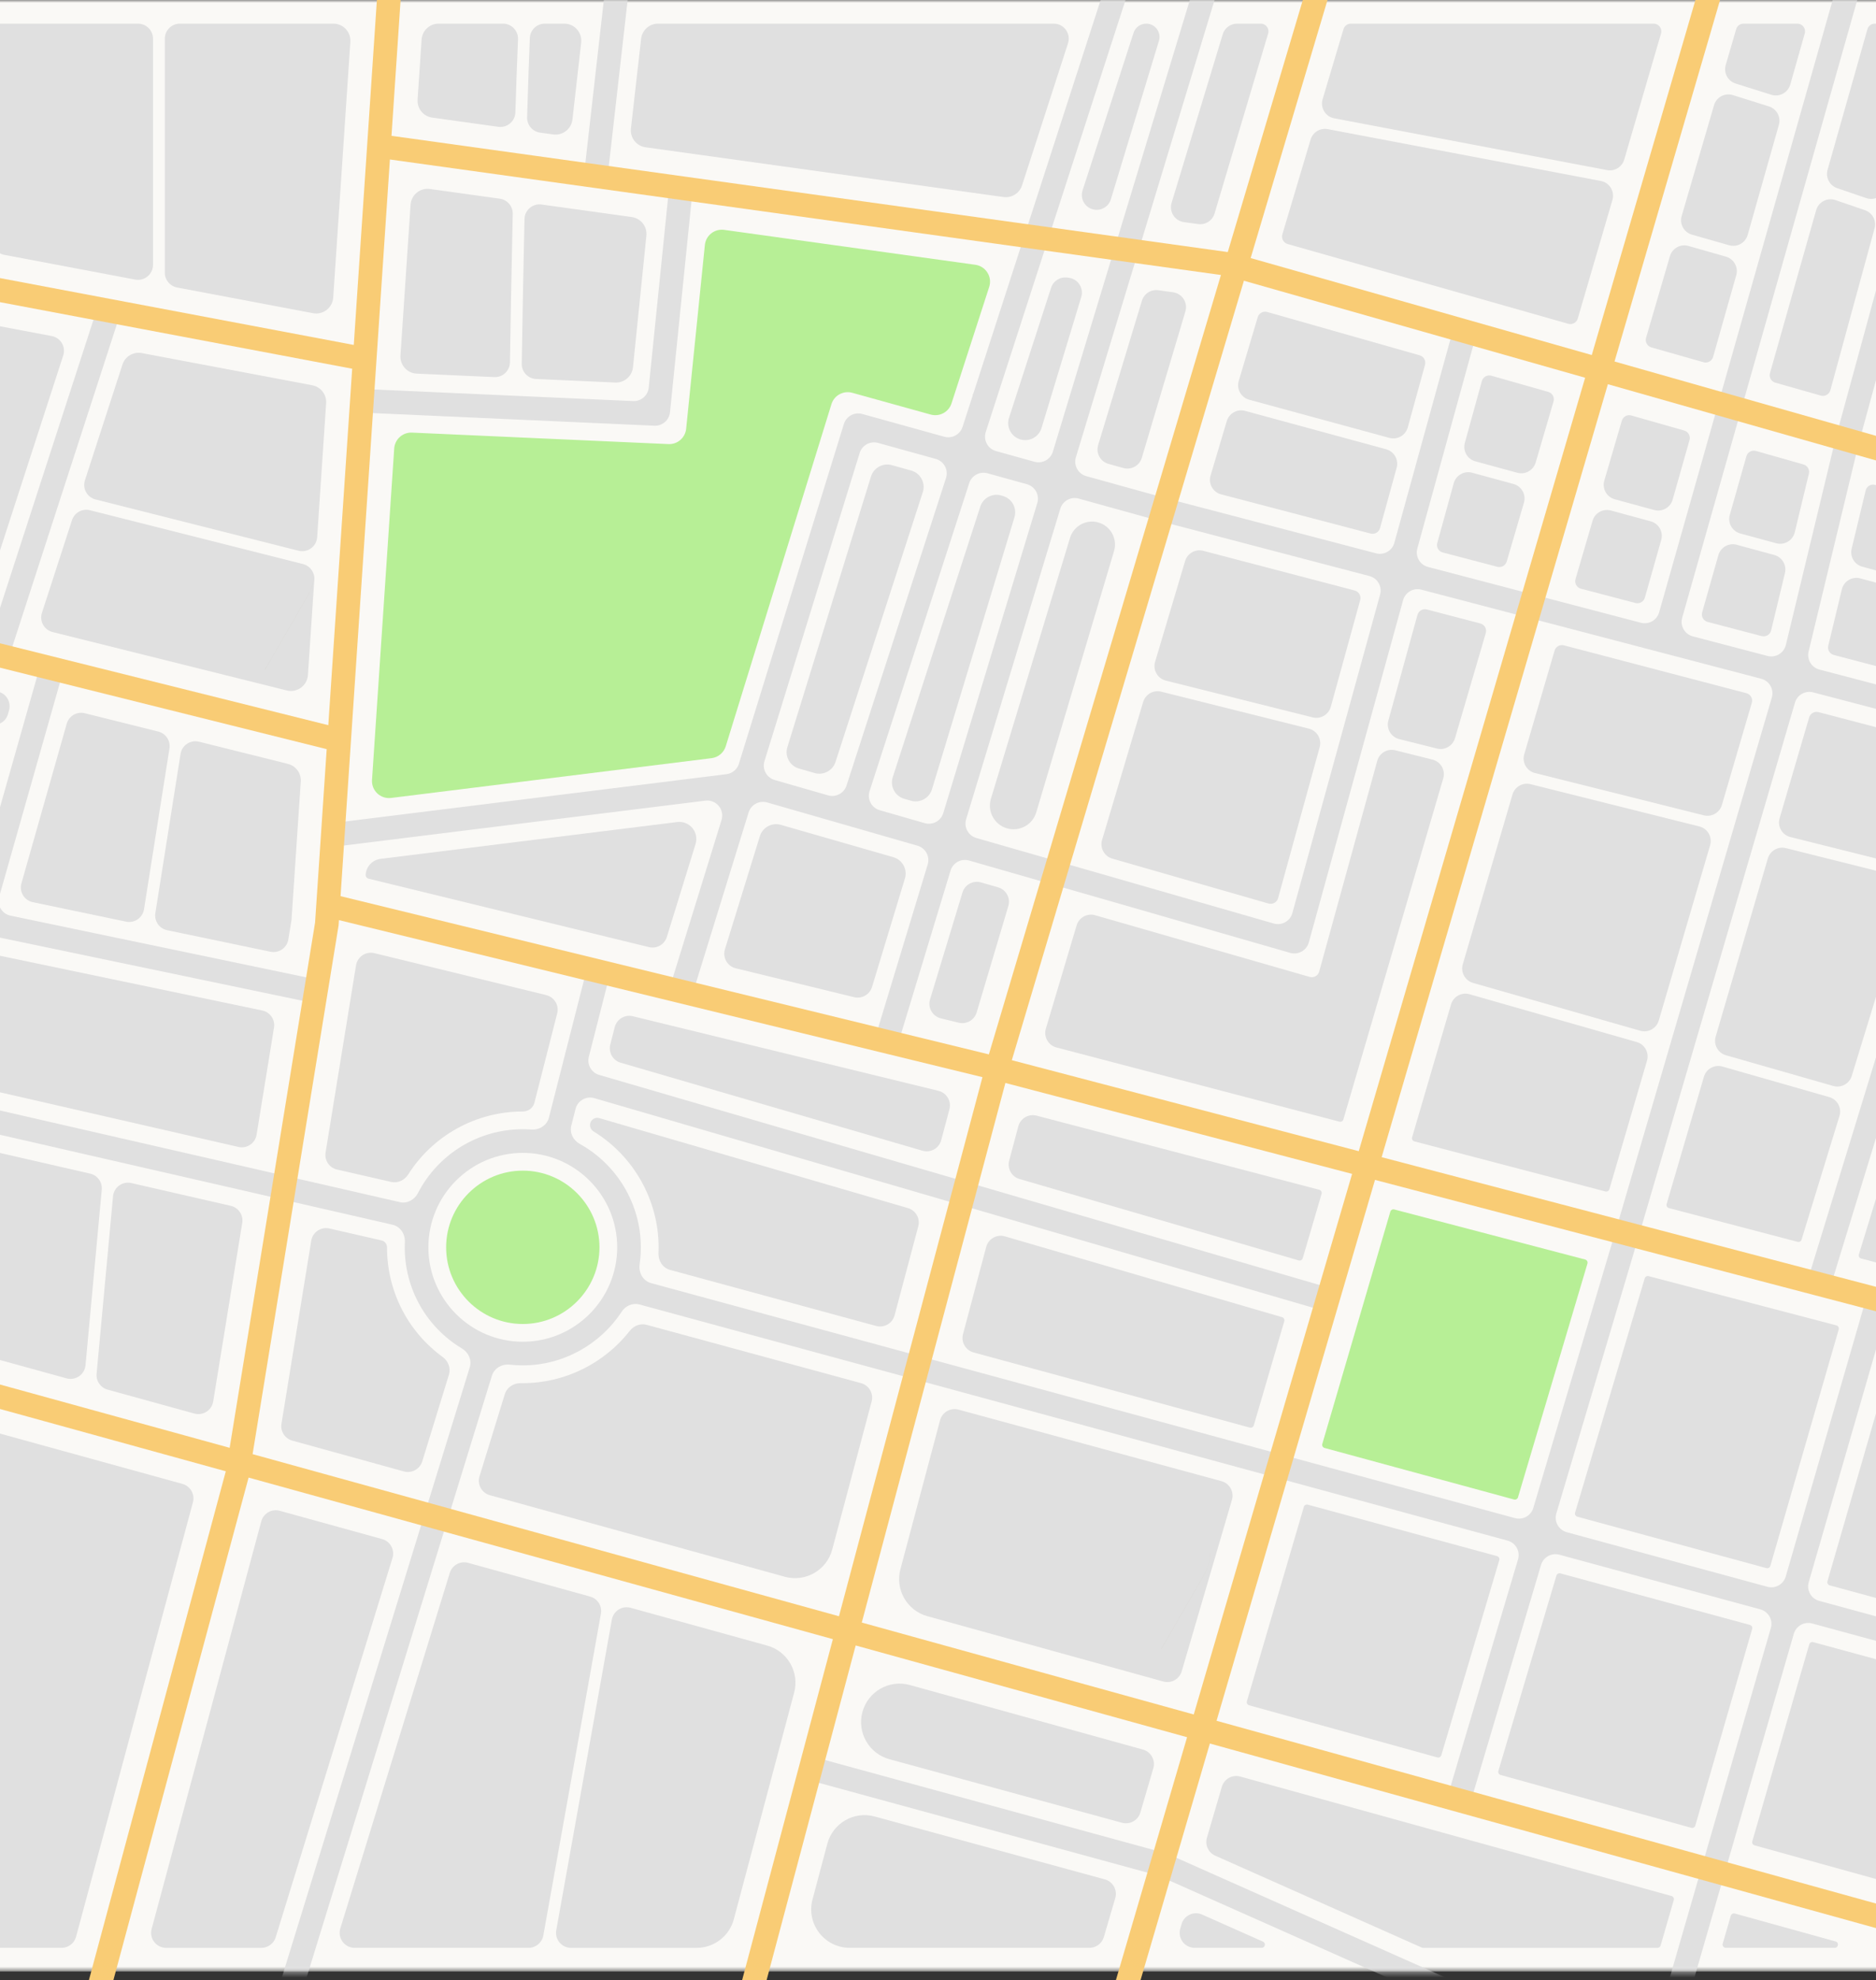 <svg width="343" height="362" viewBox="0 0 343 362" fill="none" xmlns="http://www.w3.org/2000/svg">
  <rect x="0" y="0" width="343" height="362" fill="#333333" stroke="none"/>
  <g clip-path="url(#clip0_1366_33315)">
    <g clip-path="url(#clip1_1366_33315)">
      <mask id="mask0_1366_33315" style="mask-type:luminance" maskUnits="userSpaceOnUse" x="-9" y="0" width="362" height="361">
        <path d="M-8.197 0H352.138V360.379H-8.197V0Z" fill="#FAF9F6"/>
      </mask>
      <g mask="url(#mask0_1366_33315)">
        <path fill-rule="evenodd" clip-rule="evenodd" d="M-8.196 360.379H352.14V0H-8.196V360.379Z" fill="#FAF9F6"/>
      </g>
      <mask id="mask1_1366_33315" style="mask-type:luminance" maskUnits="userSpaceOnUse" x="-9" y="0" width="362" height="361">
        <path d="M-8.197 0H352.138V360.379H-8.197V0Z" fill="#E2D7C1"/>
      </mask>
      <g mask="url(#mask1_1366_33315)">
        <path fill-rule="evenodd" clip-rule="evenodd" d="M117.034 -20.06C117.168 -21.246 116.316 -22.317 115.129 -22.452C113.943 -22.586 112.872 -21.734 112.737 -20.547L106.9 30.892C106.765 32.078 107.618 33.149 108.804 33.284C109.991 33.418 111.061 32.566 111.196 31.379L117.034 -20.06Z" fill="#E0E0E0"/>
      </g>
      <mask id="mask2_1366_33315" style="mask-type:luminance" maskUnits="userSpaceOnUse" x="-9" y="0" width="362" height="361">
        <path d="M-8.197 0H352.138V360.379H-8.197V0Z" fill="#E2D7C1"/>
      </mask>
      <g mask="url(#mask2_1366_33315)">
        <path fill-rule="evenodd" clip-rule="evenodd" d="M126.542 35.667C126.663 34.479 125.798 33.418 124.609 33.297C123.422 33.176 122.361 34.041 122.24 35.229L118.611 70.852C118.463 72.299 117.212 73.38 115.758 73.315L67.845 71.169C66.652 71.115 65.641 72.039 65.588 73.232C65.535 74.425 66.459 75.435 67.651 75.488L119.647 77.818C121.1 77.883 122.352 76.803 122.499 75.355L126.542 35.667Z" fill="#E0E0E0"/>
      </g>
      <mask id="mask3_1366_33315" style="mask-type:luminance" maskUnits="userSpaceOnUse" x="-9" y="0" width="362" height="361">
        <path d="M-8.197 0H352.138V360.379H-8.197V0Z" fill="#E2D7C1"/>
      </mask>
      <g mask="url(#mask3_1366_33315)">
        <path fill-rule="evenodd" clip-rule="evenodd" d="M95.585 245.262C86.067 245.262 78.324 237.519 78.324 228.002C78.324 218.485 86.067 210.742 95.585 210.742C105.102 210.742 112.845 218.485 112.845 228.002C112.845 237.519 105.102 245.262 95.585 245.262ZM171.088 83.888C172.593 84.305 173.446 85.892 172.966 87.377L154.774 143.596C154.318 145.004 152.827 145.797 151.405 145.388L141.636 142.579C140.159 142.155 139.318 140.6 139.772 139.132L157.181 82.796C157.619 81.378 159.105 80.565 160.536 80.962L171.088 83.888ZM160.841 148.1C159.35 147.672 158.511 146.094 158.988 144.618L177.208 88.313C177.661 86.914 179.136 86.121 180.553 86.514L187.762 88.514C189.247 88.925 190.102 90.479 189.654 91.954L172.464 148.629C172.029 150.064 170.521 150.884 169.08 150.469L160.841 148.1ZM178.511 153.181C177.04 152.758 176.199 151.213 176.644 149.747L193.861 92.985C194.294 91.56 195.785 90.74 197.22 91.138L212.15 95.279L250.382 105.3C251.861 105.688 252.738 107.209 252.332 108.683L236.29 166.906C235.884 168.378 234.354 169.236 232.886 168.814L178.511 153.181ZM332.234 235.76C333.376 236.11 334.585 235.468 334.935 234.326L364.489 137.927C364.92 136.52 366.385 135.704 367.808 136.077L387.782 141.312C388.937 141.615 390.119 140.924 390.422 139.768C390.724 138.613 390.033 137.431 388.878 137.128L332.649 122.391C331.203 122.012 330.327 120.546 330.677 119.094L339.855 81.006L363.307 -4.872C363.622 -6.024 362.943 -7.213 361.791 -7.528C360.639 -7.842 359.45 -7.163 359.136 -6.011L335.667 79.93L326.521 117.891C326.161 119.385 324.644 120.293 323.157 119.903L309.508 116.325C308.021 115.936 307.144 114.401 307.564 112.923L345.171 -19.75C345.497 -20.899 344.829 -22.095 343.68 -22.42C342.531 -22.746 341.336 -22.078 341.01 -20.93L303.349 111.931C302.942 113.369 301.459 114.216 300.013 113.837L261.09 103.636C259.611 103.248 258.734 101.726 259.14 100.252L269.631 62.176C269.949 61.025 269.272 59.834 268.121 59.517C266.97 59.2 265.779 59.876 265.462 61.027L254.938 99.222C254.539 100.67 253.05 101.528 251.597 101.147L213.277 91.104L198.602 87.034C197.117 86.621 196.262 85.068 196.709 83.593L226.296 -13.952C226.643 -15.094 225.997 -16.302 224.855 -16.649C223.712 -16.996 222.504 -16.35 222.157 -15.207L192.502 82.562C192.07 83.987 190.579 84.808 189.143 84.409L182.109 82.458C180.604 82.04 179.751 80.454 180.231 78.969L210.91 -15.842C211.278 -16.978 210.655 -18.197 209.519 -18.564C208.383 -18.932 207.165 -18.309 206.797 -17.173L175.989 78.033C175.536 79.432 174.061 80.226 172.645 79.833L157.645 75.672C156.214 75.275 154.728 76.087 154.29 77.506L135.1 139.606C134.781 140.637 133.887 141.386 132.816 141.519L61.646 150.352C60.461 150.499 59.619 151.578 59.766 152.763C59.913 153.949 60.993 154.791 62.179 154.644L128.963 146.355C130.94 146.11 132.511 147.985 131.923 149.888L122.754 179.559C122.401 180.7 123.041 181.911 124.182 182.263C125.323 182.616 126.533 181.976 126.886 180.835L136.875 148.508C137.316 147.081 138.819 146.268 140.255 146.681L167.749 154.587C169.221 155.01 170.061 156.555 169.617 158.02L160.301 188.732C159.954 189.874 160.6 191.082 161.743 191.428C162.885 191.775 164.093 191.13 164.44 189.987L173.796 159.139C174.231 157.704 175.738 156.884 177.18 157.298L235.893 174.179C237.361 174.601 238.891 173.743 239.297 172.271L256.533 109.713C256.932 108.265 258.421 107.407 259.874 107.788L322.017 124.075C323.513 124.467 324.389 126.017 323.955 127.501L295.418 224.918L280.344 275.638C279.92 277.067 278.432 277.895 276.994 277.504L119.038 234.545C117.567 234.145 116.723 232.622 116.943 231.113C117.094 230.085 117.17 229.046 117.17 228.002C117.17 220.091 112.793 212.858 105.998 209.1C104.806 208.441 104.113 207.09 104.449 205.77L105.234 202.692C105.617 201.188 107.171 200.302 108.661 200.736L241.081 239.34C242.228 239.675 243.429 239.016 243.763 237.869C244.097 236.723 243.438 235.522 242.292 235.188L109.55 196.49C108.13 196.076 107.294 194.611 107.659 193.177L111.241 179.131C111.536 177.974 110.837 176.796 109.68 176.501C108.523 176.206 107.345 176.905 107.05 178.063L100.359 204.305C100 205.715 98.601 206.58 97.15 206.474C96.629 206.436 96.107 206.417 95.585 206.417C87.411 206.417 80.068 210.999 76.407 218.104C75.781 219.319 74.444 220.051 73.112 219.746L-12.76 200.067C-14.158 199.747 -15.567 200.557 -15.993 201.927L-29.691 245.961C-30.046 247.101 -29.409 248.313 -28.269 248.667C-27.128 249.022 -25.917 248.385 -25.562 247.245L-13.054 207.037C-12.628 205.668 -11.219 204.857 -9.821 205.178L71.776 223.877C73.192 224.201 74.089 225.573 74.022 227.024C74.007 227.35 74 227.676 74 228.002C74 235.692 78.018 242.639 84.471 246.502C85.653 247.21 86.297 248.606 85.892 249.923L47.43 374.808C47.078 375.95 47.719 377.16 48.861 377.511C50.002 377.862 51.212 377.222 51.563 376.081L89.94 251.469C90.365 250.09 91.783 249.296 93.216 249.455C94.003 249.542 94.794 249.586 95.585 249.586C102.905 249.586 109.705 245.822 113.658 239.783C114.367 238.701 115.667 238.11 116.916 238.45L275.639 281.617C277.125 282.021 277.988 283.57 277.549 285.047L264.955 327.421C264.615 328.566 265.266 329.769 266.411 330.11C267.556 330.45 268.76 329.798 269.1 328.653L281.759 286.059C282.184 284.63 283.671 283.802 285.11 284.193L321.858 294.188C323.337 294.59 324.2 296.126 323.774 297.598L302.249 372.033C302.083 372.607 302.414 373.207 302.988 373.373L304.026 373.673C305.174 374.004 306.373 373.343 306.705 372.195L327.973 298.649C328.389 297.21 329.883 296.371 331.329 296.764L382.48 310.675C383.632 310.988 384.82 310.308 385.134 309.156C385.447 308.004 384.767 306.816 383.615 306.502L332.615 292.632C331.136 292.229 330.273 290.694 330.699 289.222L345.162 239.206C345.494 238.059 344.833 236.86 343.685 236.528C342.538 236.196 341.339 236.858 341.007 238.005L326.5 288.171C326.084 289.61 324.59 290.449 323.144 290.056L286.465 280.081C284.978 279.676 284.116 278.128 284.555 276.651L299.565 226.142L328.181 128.446C328.599 127.021 330.074 126.187 331.51 126.563L358.307 133.586C359.816 133.982 360.692 135.554 360.235 137.045L330.8 233.058C330.45 234.2 331.092 235.41 332.234 235.76Z" fill="#E0E0E0"/>
      </g>
      <path fill-rule="evenodd" clip-rule="evenodd" d="M58.805 181.451C59.049 180.283 58.299 179.137 57.13 178.894L1.924 167.379C0.365 167.054 -0.59 165.475 -0.156 163.943L11.233 123.812C11.559 122.663 10.892 121.468 9.744 121.142C8.595 120.815 7.399 121.482 7.073 122.631L-5.584 167.229C-6.018 168.761 -5.063 170.34 -3.504 170.665L56.247 183.127C57.416 183.371 58.562 182.621 58.805 181.451Z" fill="#E0E0E0"/>
        <mask id="mask4_1366_33315" style="mask-type:luminance" maskUnits="userSpaceOnUse" x="-9" y="0" width="362" height="361">
          <path d="M-8.197 0H352.138V360.379H-8.197V0Z" fill="#E2D7C1"/>
        </mask>
        <g mask="url(#mask4_1366_33315)">
          <path fill-rule="evenodd" clip-rule="evenodd" d="M21.617 58.501C21.985 57.365 21.363 56.145 20.228 55.777C19.092 55.408 17.872 56.03 17.504 57.166L-2.23 118.01C-2.598 119.146 -1.976 120.365 -0.841 120.733C0.295 121.102 1.515 120.48 1.884 119.344L21.617 58.501Z" fill="#E0E0E0"/>
        </g>
        <mask id="mask5_1366_33315" style="mask-type:luminance" maskUnits="userSpaceOnUse" x="-9" y="0" width="362" height="361">
          <path d="M-8.197 0H352.138V360.379H-8.197V0Z" fill="#E2D7C1"/>
        </mask>
        <g mask="url(#mask5_1366_33315)">
          <path fill-rule="evenodd" clip-rule="evenodd" d="M149.838 321.448C148.686 321.132 147.497 321.811 147.182 322.963C146.867 324.115 147.546 325.304 148.698 325.618L211.546 342.787C211.68 342.824 211.811 342.87 211.938 342.927L297.203 380.854C297.748 381.097 298.387 380.852 298.63 380.307L299.07 379.318C299.555 378.227 299.064 376.95 297.974 376.465L213.552 338.912C213.425 338.856 213.295 338.809 213.161 338.772L149.838 321.448Z" fill="#E0E0E0"/>
        </g>
        <path fill-rule="evenodd" clip-rule="evenodd" d="M166.589 86.009L163.054 85.028C161.43 84.578 159.742 85.5 159.244 87.11L143.961 136.569C143.445 138.237 144.4 140.002 146.076 140.483L148.941 141.307C150.556 141.772 152.249 140.871 152.766 139.272L168.72 89.97C169.266 88.284 168.296 86.483 166.589 86.009Z" fill="#E0E0E0"/>
        <path fill-rule="evenodd" clip-rule="evenodd" d="M186.614 80.339C188.245 80.792 189.938 79.861 190.428 78.242L197.693 54.292C198.182 52.679 197.115 51.01 195.445 50.778L195.162 50.739C193.843 50.555 192.583 51.345 192.173 52.612L184.483 76.378C183.937 78.064 184.907 79.865 186.614 80.339Z" fill="#E0E0E0"/>
        <path fill-rule="evenodd" clip-rule="evenodd" d="M183.027 90.565C181.419 90.119 179.744 91.02 179.231 92.608L163.228 142.062C162.686 143.738 163.638 145.529 165.331 146.015L166.555 146.368C168.192 146.838 169.903 145.907 170.398 144.277L185.479 94.555C185.987 92.881 185.017 91.117 183.331 90.649L183.027 90.565Z" fill="#E0E0E0"/>
        <path fill-rule="evenodd" clip-rule="evenodd" d="M262.786 99.254C262.577 100.012 263.028 100.794 263.787 100.993L273.773 103.61C274.511 103.804 275.27 103.371 275.485 102.638C276.546 99.013 277.595 95.428 278.631 91.887C279.062 90.413 278.2 88.872 276.718 88.469L269.162 86.412C267.702 86.015 266.197 86.873 265.795 88.331L262.786 99.254Z" fill="#E0E0E0"/>
        <path fill-rule="evenodd" clip-rule="evenodd" d="M284.042 73.383C284.261 72.631 283.825 71.851 283.072 71.637L272.68 68.683C271.927 68.469 271.144 68.909 270.935 69.665L267.825 80.954C267.421 82.418 268.284 83.931 269.749 84.33L277.422 86.419C278.865 86.812 280.357 85.977 280.777 84.542C281.883 80.761 282.973 77.037 284.042 73.383Z" fill="#E0E0E0"/>
        <path fill-rule="evenodd" clip-rule="evenodd" d="M216.733 56.927C217.212 55.317 216.145 53.657 214.481 53.426L211.787 53.051C210.449 52.865 209.175 53.681 208.783 54.973L200.781 81.356C200.334 82.831 201.189 84.385 202.674 84.797L205.399 85.553C206.84 85.952 208.335 85.125 208.762 83.692L216.733 56.927Z" fill="#E0E0E0"/>
        <path fill-rule="evenodd" clip-rule="evenodd" d="M221.334 86.93C220.891 88.417 221.768 89.974 223.268 90.368L250.599 97.531C251.346 97.727 252.111 97.286 252.316 96.541L255.358 85.501C255.762 84.037 254.899 82.523 253.433 82.124L227.651 75.106C226.213 74.715 224.726 75.543 224.3 76.971L221.334 86.93Z" fill="#E0E0E0"/>
        <path fill-rule="evenodd" clip-rule="evenodd" d="M260.544 66.683C260.75 65.936 260.315 65.163 259.571 64.952L231.693 57.029C230.951 56.818 230.177 57.243 229.957 57.982L226.486 69.638C226.046 71.114 226.908 72.664 228.395 73.068L254.025 80.045C255.484 80.442 256.99 79.584 257.391 78.126L260.544 66.683Z" fill="#E0E0E0"/>
        <path fill-rule="evenodd" clip-rule="evenodd" d="M138.93 152.853L132.544 173.521C132.078 175.031 132.98 176.622 134.516 176.997L156.163 182.278C157.578 182.624 159.016 181.803 159.439 180.409L165.451 160.589C165.956 158.926 165.001 157.171 163.331 156.691L142.768 150.778C141.137 150.31 139.431 151.232 138.93 152.853Z" fill="#E0E0E0"/>
        <path fill-rule="evenodd" clip-rule="evenodd" d="M289.822 230.235L254.92 221.084C254.609 221.003 254.29 221.183 254.2 221.491L241.764 263.941C241.671 264.259 241.857 264.593 242.177 264.679L276.82 274.101C277.131 274.186 277.452 274.006 277.544 273.698L290.24 230.977C290.336 230.656 290.146 230.32 289.822 230.235Z" fill="#B7EF96"/>
        <path fill-rule="evenodd" clip-rule="evenodd" d="M241.216 217.487L189.531 203.935C188.069 203.552 186.573 204.423 186.184 205.884L184.509 212.173C184.126 213.613 184.962 215.096 186.393 215.513L237.452 230.398C237.766 230.49 238.095 230.31 238.187 229.996L241.635 218.226C241.729 217.906 241.539 217.571 241.216 217.487Z" fill="#E0E0E0"/>
        <path fill-rule="evenodd" clip-rule="evenodd" d="M169.544 295.428C183.287 299.231 197.671 303.212 212.696 307.373C214.141 307.773 215.64 306.94 216.062 305.5L225.242 274.168C225.674 272.694 224.812 271.152 223.329 270.749L175.249 257.673C173.781 257.274 172.269 258.145 171.878 259.615L164.629 286.842C163.637 290.569 165.827 294.399 169.544 295.428Z" fill="#E0E0E0"/>
        <path fill-rule="evenodd" clip-rule="evenodd" d="M288.397 277.245L322.961 286.645C323.273 286.73 323.596 286.548 323.685 286.237L336.184 243.014C336.277 242.694 336.088 242.36 335.765 242.276L301.43 233.273C301.121 233.193 300.803 233.371 300.711 233.678L287.984 276.504C287.889 276.823 288.076 277.158 288.397 277.245Z" fill="#E0E0E0"/>
        <path fill-rule="evenodd" clip-rule="evenodd" d="M127.174 154.277C127.842 152.116 126.059 149.987 123.814 150.265L69.582 156.995C68.1 157.18 66.957 158.389 66.857 159.879C66.834 160.227 67.064 160.541 67.403 160.624L118.651 173.128C120.061 173.472 121.495 172.659 121.923 171.273L127.174 154.277Z" fill="#E0E0E0"/>
        <path fill-rule="evenodd" clip-rule="evenodd" d="M82.083 251.281C82.454 250.077 81.947 248.788 80.929 248.047C74.61 243.446 70.759 236.082 70.759 228.006C70.759 227.411 70.36 226.883 69.78 226.75L60.227 224.561C58.683 224.208 57.161 225.232 56.906 226.796L51.463 260.251C51.238 261.634 52.091 262.964 53.441 263.337C59.937 265.13 66.742 267.008 73.847 268.971C75.278 269.366 76.764 268.552 77.201 267.134L82.083 251.281Z" fill="#E0E0E0"/>
        <path fill-rule="evenodd" clip-rule="evenodd" d="M152.159 283.255L159.365 256.188C159.753 254.729 158.89 253.23 157.433 252.834L118.229 242.171C117.086 241.86 115.884 242.328 115.154 243.261C110.503 249.204 103.296 252.833 95.586 252.833C95.463 252.833 95.339 252.832 95.216 252.83C93.902 252.81 92.679 253.599 92.293 254.855L87.672 269.861C87.216 271.339 88.071 272.901 89.562 273.313C106.076 277.876 124.049 282.846 143.482 288.222C147.251 289.264 151.153 287.034 152.159 283.255Z" fill="#E0E0E0"/>
        <path fill-rule="evenodd" clip-rule="evenodd" d="M15.504 130.375C14.067 130.017 12.604 130.864 12.2 132.289L3.916 161.478C3.482 163.01 4.437 164.589 5.996 164.914L23.059 168.473C24.594 168.793 26.084 167.765 26.329 166.216L30.984 136.818C31.207 135.412 30.319 134.07 28.938 133.726L15.504 130.375Z" fill="#E0E0E0"/>
        <path fill-rule="evenodd" clip-rule="evenodd" d="M49.449 173.974C50.979 174.293 52.466 173.272 52.717 171.729L53.298 168.157L54.993 142.865C55.094 141.359 54.102 139.998 52.638 139.633L36.386 135.58C34.824 135.191 33.263 136.223 33.011 137.813L28.403 166.918C28.174 168.363 29.12 169.734 30.553 170.033L49.449 173.974Z" fill="#E0E0E0"/>
        <path fill-rule="evenodd" clip-rule="evenodd" d="M50.099 187.839C50.335 186.39 49.388 185.012 47.951 184.713L-0.608 174.584C-2.312 174.228 -3.912 175.529 -3.912 177.27V196.584C-3.912 197.864 -3.028 198.973 -1.781 199.259L43.592 209.656C45.136 210.01 46.658 208.986 46.913 207.422L50.099 187.839Z" fill="#E0E0E0"/>
        <path fill-rule="evenodd" clip-rule="evenodd" d="M-0.504 126.387C-2.236 125.955 -3.912 127.265 -3.912 129.049V129.737C-3.912 132.922 0.602 133.55 1.472 130.486L1.654 129.844C2.077 128.353 1.182 126.807 -0.322 126.432L-0.504 126.387Z" fill="#E0E0E0"/>
        <path fill-rule="evenodd" clip-rule="evenodd" d="M320.294 128.471C320.517 127.708 320.067 126.912 319.298 126.711L285.938 117.967C285.202 117.773 284.447 118.197 284.234 118.927C282.409 125.161 280.557 131.488 278.686 137.878C278.248 139.373 279.142 140.933 280.653 141.311L311.523 149.04C312.952 149.398 314.408 148.563 314.822 147.15L320.294 128.471Z" fill="#E0E0E0"/>
        <path fill-rule="evenodd" clip-rule="evenodd" d="M312.67 154.506C313.108 153.01 312.214 151.451 310.703 151.073L279.834 143.344C278.405 142.986 276.948 143.821 276.534 145.235C273.533 155.484 270.494 165.864 267.448 176.265C267.02 177.725 267.863 179.255 269.327 179.674L299.895 188.416C301.346 188.831 302.859 187.997 303.283 186.549L312.67 154.506Z" fill="#E0E0E0"/>
        <path fill-rule="evenodd" clip-rule="evenodd" d="M258.182 207.898C258.088 208.219 258.278 208.552 258.601 208.637L293.53 217.795C293.84 217.876 294.159 217.696 294.249 217.388L301.132 193.892C301.56 192.431 300.717 190.901 299.253 190.482L268.684 181.74C267.234 181.325 265.721 182.159 265.297 183.607C262.918 191.729 260.541 199.844 258.182 207.898Z" fill="#E0E0E0"/>
        <path fill-rule="evenodd" clip-rule="evenodd" d="M71.507 216.052C72.724 216.331 73.963 215.742 74.633 214.688C79.114 207.625 86.946 203.175 95.587 203.175C96.573 203.175 97.465 202.539 97.708 201.584L101.875 185.241C102.252 183.762 101.349 182.259 99.866 181.897L68.453 174.233C66.898 173.853 65.35 174.879 65.094 176.458L59.528 210.672C59.295 212.1 60.212 213.464 61.623 213.787L71.507 216.052Z" fill="#E0E0E0"/>
        <path fill-rule="evenodd" clip-rule="evenodd" d="M347.82 135.278C347.82 134.637 347.387 134.077 346.767 133.914L332.487 130.172C331.749 129.978 330.992 130.407 330.777 131.139L325.377 149.572C324.939 151.067 325.833 152.627 327.344 153.005L344.409 157.278C346.141 157.712 347.82 156.402 347.82 154.616V135.278Z" fill="#E0E0E0"/>
        <path fill-rule="evenodd" clip-rule="evenodd" d="M347.818 166.284V162.506C347.818 161.247 346.962 160.15 345.741 159.844L326.523 155.033C325.094 154.675 323.638 155.51 323.224 156.924L313.685 189.487C313.258 190.948 314.101 192.478 315.564 192.897L335.188 198.509C336.626 198.92 338.128 198.104 338.566 196.675L347.756 166.697C347.797 166.563 347.818 166.424 347.818 166.284Z" fill="#E0E0E0"/>
        <path fill-rule="evenodd" clip-rule="evenodd" d="M304.719 220.093C304.625 220.414 304.815 220.748 305.138 220.833L328.672 227.003C328.98 227.083 329.296 226.908 329.389 226.603L336.323 203.987C336.773 202.519 335.93 200.967 334.454 200.545L314.923 194.959C313.472 194.544 311.959 195.378 311.535 196.826L304.719 220.093Z" fill="#E0E0E0"/>
        <path fill-rule="evenodd" clip-rule="evenodd" d="M238.389 275.448L227.976 310.981C227.884 311.298 228.068 311.63 228.387 311.719L262.8 321.25C263.111 321.336 263.434 321.158 263.526 320.848L274.123 285.193C274.218 284.873 274.031 284.539 273.711 284.452L239.113 275.042C238.802 274.958 238.479 275.138 238.389 275.448Z" fill="#E0E0E0"/>
        <path fill-rule="evenodd" clip-rule="evenodd" d="M157.672 312.981C156.677 316.717 158.885 320.556 162.614 321.574L205.142 333.192C206.584 333.586 208.077 332.752 208.498 331.317L210.869 323.227C211.3 321.758 210.444 320.22 208.968 319.811C195.03 315.953 180.728 311.994 166.344 308.012C162.575 306.969 158.678 309.202 157.672 312.981Z" fill="#E0E0E0"/>
        <path fill-rule="evenodd" clip-rule="evenodd" d="M248.695 109.683C248.903 108.925 248.453 108.143 247.693 107.944L220.004 100.687C218.572 100.311 217.101 101.139 216.679 102.558L211.196 120.969C210.75 122.467 211.643 124.035 213.159 124.414L240.005 131.135C241.45 131.497 242.92 130.639 243.316 129.202L248.695 109.683Z" fill="#E0E0E0"/>
        <path fill-rule="evenodd" clip-rule="evenodd" d="M201.5 153.532C201.064 154.994 201.905 156.531 203.371 156.953L231.931 165.163C232.685 165.38 233.472 164.94 233.68 164.183L241.285 136.582C241.694 135.097 240.801 133.566 239.306 133.192L212.308 126.433C210.883 126.076 209.431 126.904 209.011 128.311L201.5 153.532Z" fill="#E0E0E0"/>
        <path fill-rule="evenodd" clip-rule="evenodd" d="M229.236 260.553L234.815 241.511C234.906 241.196 234.726 240.867 234.411 240.775L183.735 226.001C182.256 225.57 180.711 226.441 180.315 227.93L176.072 243.868C175.684 245.327 176.547 246.825 178.003 247.222L228.511 260.958C228.823 261.043 229.145 260.863 229.236 260.553Z" fill="#E0E0E0"/>
        <path fill-rule="evenodd" clip-rule="evenodd" d="M200.782 95.494C198.583 94.883 196.298 96.14 195.636 98.324L181.174 146.005C180.473 148.315 181.799 150.753 184.12 151.42C186.402 152.077 188.786 150.772 189.464 148.496L203.686 100.743C204.357 98.489 203.048 96.123 200.782 95.494Z" fill="#E0E0E0"/>
        <path fill-rule="evenodd" clip-rule="evenodd" d="M175.288 186.947C176.709 187.294 178.151 186.466 178.569 185.065L184.36 165.621C184.795 164.159 183.954 162.622 182.488 162.2L179.358 161.3C177.916 160.886 176.409 161.705 175.974 163.141L170.045 182.687C169.587 184.194 170.49 185.776 172.02 186.15L175.288 186.947Z" fill="#E0E0E0"/>
        <path fill-rule="evenodd" clip-rule="evenodd" d="M111.58 190.944C111.215 192.378 112.051 193.843 113.471 194.257L168.665 210.347C170.144 210.778 171.688 209.908 172.085 208.419L173.588 202.771C173.984 201.285 173.081 199.764 171.587 199.399L115.704 185.763C114.243 185.406 112.766 186.293 112.395 187.751L111.58 190.944Z" fill="#E0E0E0"/>
        <path fill-rule="evenodd" clip-rule="evenodd" d="M95.587 242.021C103.316 242.021 109.604 235.734 109.604 228.005C109.604 220.276 103.316 213.988 95.587 213.988C87.858 213.988 81.57 220.276 81.57 228.005C81.57 235.734 87.858 242.021 95.587 242.021Z" fill="#B7EF96"/>
        <path fill-rule="evenodd" clip-rule="evenodd" d="M271.654 115.721C271.878 114.958 271.43 114.172 270.661 113.971L260.88 111.408C260.133 111.212 259.368 111.653 259.163 112.397L253.841 131.712C253.432 133.198 254.326 134.729 255.82 135.103L262.727 136.832C264.156 137.19 265.613 136.355 266.027 134.941C267.924 128.461 269.803 122.045 271.654 115.721Z" fill="#E0E0E0"/>
        <path fill-rule="evenodd" clip-rule="evenodd" d="M241.197 177.593C240.989 178.35 240.202 178.791 239.448 178.574L200.233 167.299C198.786 166.883 197.275 167.71 196.845 169.153L191.221 188.035C190.779 189.521 191.655 191.079 193.155 191.472L244.897 205.038C245.207 205.12 245.525 204.941 245.616 204.633C251.668 183.97 257.848 162.871 263.876 142.283C264.314 140.788 263.42 139.229 261.909 138.85L255.12 137.151C253.674 136.789 252.204 137.647 251.808 139.084L241.197 177.593Z" fill="#E0E0E0"/>
        <path fill-rule="evenodd" clip-rule="evenodd" d="M160.191 242.38C161.659 242.779 163.171 241.908 163.563 240.438L167.892 224.177C168.275 222.737 167.439 221.254 166.008 220.837L109.571 204.384C108.851 204.174 108.1 204.603 107.915 205.33C107.766 205.912 108.031 206.519 108.543 206.834C115.8 211.291 120.418 219.292 120.418 228.008C120.418 228.367 120.41 228.726 120.395 229.084C120.335 230.467 121.174 231.77 122.511 232.133L160.191 242.38Z" fill="#E0E0E0"/>
        <path fill-rule="evenodd" clip-rule="evenodd" d="M305.616 346.584C283.573 340.477 256.319 332.929 226.762 324.743C225.317 324.343 223.818 325.177 223.396 326.616L220.667 335.929C220.28 337.247 220.929 338.649 222.185 339.207L259.95 356.007C260.026 356.04 260.108 356.058 260.191 356.058H303.051C303.315 356.058 303.547 355.883 303.62 355.63L306.024 347.319C306.115 347.002 305.934 346.672 305.616 346.584Z" fill="#E0E0E0"/>
        <path fill-rule="evenodd" clip-rule="evenodd" d="M319.942 297.028L285.293 287.605C284.982 287.521 284.661 287.699 284.569 288.008L273.957 323.717C273.863 324.035 274.047 324.369 274.366 324.456L309.233 334.117C309.546 334.205 309.871 334.023 309.961 333.711L320.356 297.765C320.448 297.447 320.262 297.115 319.942 297.028Z" fill="#E0E0E0"/>
        <path fill-rule="evenodd" clip-rule="evenodd" d="M347.381 304.489L331.517 300.175C331.205 300.091 330.882 300.272 330.792 300.583L320.382 336.584C320.291 336.901 320.475 337.232 320.793 337.32L347.068 344.602C347.445 344.707 347.819 344.423 347.819 344.031V305.062C347.819 304.794 347.639 304.56 347.381 304.489Z" fill="#E0E0E0"/>
        <path fill-rule="evenodd" clip-rule="evenodd" d="M18.606 217.462C18.733 216.093 17.827 214.841 16.486 214.534L-0.555 210.629C-2.273 210.235 -3.912 211.54 -3.912 213.303V245.44C-3.912 246.675 -3.087 247.758 -1.896 248.085C2.492 249.292 7.182 250.582 12.173 251.956C13.82 252.409 15.477 251.264 15.634 249.563L18.606 217.462Z" fill="#E0E0E0"/>
        <path fill-rule="evenodd" clip-rule="evenodd" d="M35.541 258.392C37.115 258.826 38.717 257.799 38.98 256.188L44.291 223.538C44.524 222.109 43.606 220.746 42.196 220.422L24.011 216.255C22.393 215.884 20.819 217.024 20.666 218.677L17.662 251.118C17.54 252.442 18.384 253.663 19.666 254.016C24.687 255.4 29.977 256.858 35.541 258.392Z" fill="#E0E0E0"/>
        <path fill-rule="evenodd" clip-rule="evenodd" d="M51.151 276.165C49.683 275.76 48.166 276.627 47.771 278.097L27.724 352.6C27.255 354.343 28.568 356.057 30.373 356.057H47.787C48.991 356.057 50.055 355.271 50.41 354.12L71.761 284.789C72.216 283.311 71.36 281.748 69.869 281.336L51.151 276.165Z" fill="#E0E0E0"/>
        <path fill-rule="evenodd" clip-rule="evenodd" d="M151.268 337.02L148.556 347.21C147.368 351.674 150.732 356.052 155.352 356.052H199.189C200.407 356.052 201.48 355.249 201.822 354.08L203.91 346.96C204.342 345.487 203.481 343.946 202 343.541L159.918 332.045C156.154 331.017 152.272 333.25 151.268 337.02Z" fill="#E0E0E0"/>
        <path fill-rule="evenodd" clip-rule="evenodd" d="M85.591 285.679C84.161 285.283 82.675 286.097 82.238 287.516L62.223 352.504C61.68 354.269 62.999 356.056 64.846 356.056H96.636C97.965 356.056 99.102 355.105 99.337 353.797C103.049 333.124 107.423 308.723 109.871 294.966C110.119 293.572 109.264 292.225 107.9 291.847C100.364 289.763 92.912 287.703 85.591 285.679Z" fill="#E0E0E0"/>
        <path fill-rule="evenodd" clip-rule="evenodd" d="M140.278 300.807C131.903 298.49 123.561 296.181 115.302 293.897C113.743 293.466 112.151 294.47 111.868 296.062C111.744 296.762 111.615 297.486 111.481 298.235C110.006 306.514 108.031 317.551 106.052 328.589C104.528 337.092 103.003 345.59 101.704 352.83C101.402 354.512 102.696 356.058 104.405 356.058H127.372C130.559 356.058 133.347 353.914 134.168 350.834L145.2 309.394C146.192 305.667 143.996 301.835 140.278 300.807Z" fill="#E0E0E0"/>
        <path fill-rule="evenodd" clip-rule="evenodd" d="M230.913 354.919L219.787 349.97C218.27 349.295 216.506 350.112 216.039 351.706L215.795 352.538C215.28 354.295 216.598 356.054 218.428 356.054H230.672C231.312 356.054 231.498 355.179 230.913 354.919Z" fill="#E0E0E0"/>
        <path fill-rule="evenodd" clip-rule="evenodd" d="M347.374 245.322C347.062 245.241 346.743 245.422 346.654 245.731L334.123 289.061C334.032 289.379 334.218 289.711 334.538 289.797L347.068 293.205C347.445 293.307 347.816 293.023 347.816 292.633V245.895C347.816 245.626 347.635 245.391 347.374 245.322Z" fill="#E0E0E0"/>
        <path fill-rule="evenodd" clip-rule="evenodd" d="M335.61 354.889L317.178 349.781C316.864 349.695 316.54 349.876 316.45 350.189L314.973 355.296C314.863 355.675 315.147 356.053 315.542 356.053H335.451C336.142 356.053 336.275 355.074 335.61 354.889Z" fill="#E0E0E0"/>
        <path fill-rule="evenodd" clip-rule="evenodd" d="M24.721 51.107C26.411 51.427 27.974 50.131 27.974 48.411V7.066C27.974 5.551 26.746 4.322 25.23 4.322H-1.168C-2.683 4.322 -3.912 5.551 -3.912 7.066V42.268C-3.912 43.192 -3.448 44.053 -2.676 44.561L-0.213 46.181C0.09 46.38 0.429 46.518 0.786 46.585L24.721 51.107Z" fill="#E0E0E0"/>
        <path fill-rule="evenodd" clip-rule="evenodd" d="M57.237 57.251C59.073 57.598 60.799 56.262 60.924 54.398L64.057 7.646C64.178 5.847 62.751 4.322 60.949 4.322H32.882C31.366 4.322 30.138 5.551 30.138 7.066V49.857C30.138 51.176 31.076 52.308 32.372 52.553L57.237 57.251Z" fill="#E0E0E0"/>
        <path fill-rule="evenodd" clip-rule="evenodd" d="M-0.44 261.929C-2.187 261.448 -3.912 262.762 -3.912 264.575V353.312C-3.912 354.828 -2.683 356.056 -1.168 356.056H11.257C12.498 356.056 13.584 355.224 13.907 354.025L35.276 274.608C35.668 273.152 34.811 271.652 33.356 271.25C21.118 267.872 9.752 264.737 -0.44 261.929Z" fill="#E0E0E0"/>
        <path fill-rule="evenodd" clip-rule="evenodd" d="M323.614 68.207C323.401 68.956 323.836 69.735 324.585 69.948L332.91 72.315C333.665 72.529 334.45 72.086 334.656 71.33L342.736 41.741C343.118 40.344 342.348 38.891 340.978 38.422L335.586 36.575C334.097 36.065 332.486 36.909 332.057 38.423L323.614 68.207Z" fill="#E0E0E0"/>
        <path fill-rule="evenodd" clip-rule="evenodd" d="M347.768 23.309C347.801 23.188 347.818 23.063 347.818 22.938V5.733C347.818 4.954 347.186 4.322 346.407 4.322H342.786C342.155 4.322 341.601 4.741 341.429 5.348L334.145 31.047C333.747 32.449 334.516 33.918 335.895 34.391L341.219 36.214C342.717 36.727 344.338 35.869 344.755 34.341L347.768 23.309Z" fill="#E0E0E0"/>
        <path fill-rule="evenodd" clip-rule="evenodd" d="M346.658 207.164L339.872 229.303C339.773 229.625 339.962 229.965 340.288 230.051L347.075 231.83C347.45 231.929 347.818 231.645 347.818 231.257V207.338C347.818 206.656 346.858 206.513 346.658 207.164Z" fill="#E0E0E0"/>
        <path fill-rule="evenodd" clip-rule="evenodd" d="M101.141 24.575C102.876 24.816 104.468 23.58 104.665 21.84L106.26 7.789C106.47 5.941 105.024 4.322 103.165 4.322H99.61C98.142 4.322 96.934 5.477 96.874 6.944C96.699 11.207 96.532 16.129 96.376 21.445C96.334 22.843 97.353 24.048 98.739 24.241L101.141 24.575Z" fill="#E0E0E0"/>
        <path fill-rule="evenodd" clip-rule="evenodd" d="M80.194 4.322C78.554 4.322 77.195 5.594 77.085 7.23L76.35 18.208C76.24 19.839 77.41 21.277 79.029 21.502L91.106 23.18C92.725 23.405 94.179 22.175 94.23 20.542C94.377 15.764 94.537 11.233 94.712 7.198C94.78 5.632 93.532 4.322 91.964 4.322H80.194Z" fill="#E0E0E0"/>
        <path fill-rule="evenodd" clip-rule="evenodd" d="M11.563 64.972C12.073 63.4 11.087 61.736 9.462 61.429L-0.659 59.517C-2.348 59.198 -3.912 60.494 -3.912 62.213V112.091C-3.912 112.134 -3.883 112.171 -3.841 112.182C-3.793 112.194 -3.744 112.167 -3.729 112.12L11.563 64.972Z" fill="#E0E0E0"/>
        <path fill-rule="evenodd" clip-rule="evenodd" d="M235.426 44.605L286.734 59.187C287.479 59.399 288.257 58.966 288.475 58.222C290.709 50.582 292.829 43.331 294.812 36.545C295.266 34.99 294.282 33.382 292.69 33.08L242.762 23.606C241.38 23.344 240.023 24.17 239.621 25.519L234.46 42.846C234.236 43.599 234.671 44.39 235.426 44.605Z" fill="#E0E0E0"/>
        <path fill-rule="evenodd" clip-rule="evenodd" d="M303.695 6.126C303.958 5.224 303.281 4.322 302.34 4.322H246.987C246.364 4.322 245.814 4.732 245.636 5.33L241.818 18.147C241.354 19.705 242.339 21.323 243.936 21.626L293.824 31.092C295.212 31.355 296.573 30.521 296.97 29.165C299.499 20.505 301.763 12.751 303.695 6.126Z" fill="#E0E0E0"/>
        <path fill-rule="evenodd" clip-rule="evenodd" d="M308.905 80.441C309.117 79.692 308.682 78.913 307.933 78.699L298.263 75.951C297.518 75.739 296.743 76.162 296.526 76.906C295.478 80.489 294.41 84.14 293.325 87.847C292.894 89.321 293.756 90.862 295.238 91.265L302.457 93.23C303.908 93.625 305.407 92.778 305.818 91.331L308.905 80.441Z" fill="#E0E0E0"/>
        <path fill-rule="evenodd" clip-rule="evenodd" d="M288.06 105.85C287.836 106.613 288.286 107.413 289.054 107.614L299.027 110.228C299.769 110.422 300.531 109.987 300.741 109.248L303.733 98.694C304.149 97.225 303.286 95.699 301.813 95.298L294.532 93.317C293.09 92.924 291.598 93.758 291.178 95.193C290.151 98.703 289.112 102.253 288.06 105.85Z" fill="#E0E0E0"/>
        <path fill-rule="evenodd" clip-rule="evenodd" d="M311.216 111.938C311.001 112.698 311.451 113.486 312.215 113.686L322.096 116.276C322.86 116.477 323.64 116.01 323.824 115.243L326.354 104.742C326.702 103.299 325.839 101.841 324.407 101.452L317.54 99.582C316.089 99.187 314.59 100.034 314.179 101.482L311.216 111.938Z" fill="#E0E0E0"/>
        <path fill-rule="evenodd" clip-rule="evenodd" d="M330.728 86.589C330.905 85.854 330.47 85.109 329.742 84.902L321.046 82.431C320.297 82.218 319.516 82.653 319.304 83.403L316.266 94.12C315.85 95.589 316.712 97.115 318.185 97.516L324.758 99.305C326.251 99.712 327.784 98.805 328.147 97.3L330.728 86.589Z" fill="#E0E0E0"/>
        <path fill-rule="evenodd" clip-rule="evenodd" d="M231.861 6.135C232.131 5.231 231.453 4.322 230.51 4.322H226.183C224.974 4.322 223.908 5.113 223.557 6.27L214.21 37.085C213.721 38.699 214.789 40.367 216.458 40.6L219.058 40.961C220.401 41.148 221.679 40.326 222.066 39.026L231.861 6.135Z" fill="#E0E0E0"/>
        <path fill-rule="evenodd" clip-rule="evenodd" d="M307.47 39.487C307.043 40.948 307.888 42.478 309.352 42.895L316.145 44.833C317.604 45.249 319.124 44.402 319.538 42.942L325.242 22.819C325.647 21.391 324.841 19.899 323.425 19.453L316.842 17.383C315.375 16.922 313.816 17.756 313.385 19.232C311.598 25.354 309.616 32.143 307.47 39.487Z" fill="#E0E0E0"/>
        <path fill-rule="evenodd" clip-rule="evenodd" d="M329.972 6.117C330.227 5.217 329.551 4.322 328.615 4.322H318.785C318.158 4.322 317.608 4.731 317.433 5.333C316.835 7.385 316.197 9.575 315.523 11.884C315.105 13.318 315.91 14.823 317.335 15.271L323.862 17.323C325.337 17.787 326.903 16.941 327.325 15.454L329.972 6.117Z" fill="#E0E0E0"/>
        <path fill-rule="evenodd" clip-rule="evenodd" d="M300.961 61.746C300.742 62.498 301.174 63.289 301.928 63.504L311.472 66.216C312.221 66.429 313.001 65.994 313.214 65.245L317.45 50.3C317.862 48.844 317.018 47.329 315.562 46.913L308.709 44.959C307.258 44.545 305.746 45.38 305.322 46.828C303.925 51.609 302.47 56.587 300.961 61.746Z" fill="#E0E0E0"/>
        <path fill-rule="evenodd" clip-rule="evenodd" d="M71.51 145.86L130.1 138.588C131.316 138.437 132.331 137.587 132.693 136.416L152.016 73.883C152.513 72.273 154.201 71.35 155.825 71.801L170.175 75.781C171.783 76.227 173.458 75.326 173.972 73.738L180.862 52.446C181.458 50.603 180.246 48.667 178.326 48.401L132.403 42.018C130.655 41.775 129.054 43.032 128.875 44.788L125.453 78.382C125.286 80.026 123.864 81.253 122.215 81.178L75.325 79.078C73.633 79.003 72.19 80.293 72.076 81.982L68.018 142.56C67.887 144.512 69.568 146.101 71.51 145.86Z" fill="#B7EF96"/>
        <path fill-rule="evenodd" clip-rule="evenodd" d="M211.895 7.461C212.369 5.899 211.199 4.322 209.567 4.322C208.512 4.322 207.577 5.002 207.252 6.006L197.931 34.811C197.412 36.416 198.468 38.1 200.139 38.332C201.461 38.516 202.72 37.71 203.107 36.433L211.895 7.461Z" fill="#E0E0E0"/>
        <path fill-rule="evenodd" clip-rule="evenodd" d="M76.189 68.297L90.368 68.932C91.914 69.001 93.211 67.782 93.236 66.235C93.353 58.765 93.523 49.065 93.747 39.102C93.779 37.708 92.761 36.511 91.381 36.32L78.603 34.544C76.813 34.295 75.187 35.618 75.067 37.422L73.22 64.977C73.103 66.721 74.443 68.219 76.189 68.297Z" fill="#E0E0E0"/>
        <path fill-rule="evenodd" clip-rule="evenodd" d="M112.493 69.925C114.144 69.999 115.565 68.772 115.732 67.128L118.182 43.077C118.352 41.409 117.172 39.905 115.512 39.675L99.017 37.383C97.392 37.157 95.934 38.397 95.897 40.036C95.697 48.934 95.526 58.062 95.392 66.494C95.368 67.978 96.53 69.21 98.012 69.276L112.493 69.925Z" fill="#E0E0E0"/>
        <path fill-rule="evenodd" clip-rule="evenodd" d="M52.438 126.213C54.321 126.682 56.17 125.334 56.299 123.398L57.469 105.952C57.557 104.629 56.688 103.433 55.403 103.108L16.445 93.268C15.044 92.914 13.608 93.707 13.163 95.082L7.668 112.025C7.177 113.537 8.071 115.149 9.614 115.534L52.438 126.213Z" fill="#E0E0E0"/>
        <path fill-rule="evenodd" clip-rule="evenodd" d="M59.631 73.698C59.736 72.125 58.65 70.721 57.101 70.428L25.931 64.539C24.39 64.248 22.873 65.147 22.389 66.638L15.529 87.79C15.039 89.3 15.928 90.909 17.467 91.297L54.58 100.671C56.24 101.091 57.875 99.903 57.989 98.194L59.631 73.698Z" fill="#E0E0E0"/>
        <path fill-rule="evenodd" clip-rule="evenodd" d="M118.025 26.921L183.473 36.016C184.97 36.224 186.401 35.328 186.866 33.889L195.272 7.911C195.846 6.139 194.524 4.322 192.661 4.322H120.314C118.729 4.322 117.397 5.512 117.219 7.086L115.358 23.484C115.167 25.163 116.35 26.688 118.025 26.921Z" fill="#E0E0E0"/>
        <path fill-rule="evenodd" clip-rule="evenodd" d="M335.285 119.727L346.051 122.548C346.945 122.783 347.819 122.109 347.819 121.185V109.915C347.819 108.677 346.99 107.593 345.795 107.267L340.142 105.729C338.65 105.322 337.116 106.229 336.754 107.733L334.272 118.033C334.092 118.779 334.542 119.533 335.285 119.727Z" fill="#E0E0E0"/>
        <path fill-rule="evenodd" clip-rule="evenodd" d="M347.819 91.106C347.819 90.477 347.4 89.923 346.794 89.751L342.867 88.634C342.096 88.415 341.299 88.882 341.111 89.66L338.547 100.3C338.2 101.742 339.062 103.2 340.494 103.59L344.354 104.641C346.1 105.116 347.819 103.802 347.819 101.993V91.106Z" fill="#E0E0E0"/>
        <path fill-rule="evenodd" clip-rule="evenodd" d="M177.864 72.251L177.944 72.002C177.946 72.014 177.947 72.026 177.947 72.039C177.947 72.111 177.918 72.181 177.864 72.251Z" fill="#C5BDAB"/>
        <path fill-rule="evenodd" clip-rule="evenodd" d="M213.256 299.812C213.253 299.812 213.25 299.812 213.246 299.812L220.089 287.959C220.923 286.515 221.304 284.983 221.306 283.49C221.307 284.989 220.927 286.526 220.089 287.976L213.256 299.812Z" fill="#C5BDAB"/>
        <path fill-rule="evenodd" clip-rule="evenodd" d="M212.31 301.447V301.43L213.246 299.811C213.249 299.811 213.252 299.811 213.256 299.811L212.31 301.447Z" fill="#ADA898"/>
        <path fill-rule="evenodd" clip-rule="evenodd" d="M49.412 120.765C49.41 120.765 49.406 120.765 49.403 120.765L56.246 108.912C57.08 107.468 57.461 105.936 57.463 104.443C57.464 105.941 57.084 107.479 56.246 108.929L49.412 120.765Z" fill="#C5BDAB"/>
        <path fill-rule="evenodd" clip-rule="evenodd" d="M48.467 122.401V122.383L49.403 120.764C49.405 120.764 49.409 120.764 49.412 120.764L48.467 122.401Z" fill="#ADA898"/>
        <!-- <path fill-rule="evenodd" clip-rule="evenodd" d="M316.152 47.0889L316.15 47.0881C316.191 46.7451 316.211 46.4027 316.211 46.0625C316.212 46.4027 316.192 46.7458 316.152 47.0889Z" fill="#D5D6D1"/> -->
        <!-- <path fill-rule="evenodd" clip-rule="evenodd" d="M308.163 62.3799C308.16 62.3799 308.157 62.3799 308.154 62.3799L314.997 50.527C315.64 49.412 316.014 48.2444 316.152 47.084L316.154 47.0847C316.018 48.2509 315.644 49.4243 314.997 50.5443L308.163 62.3799Z" fill="#C5BDAB"/> -->
        <!-- <path fill-rule="evenodd" clip-rule="evenodd" d="M307.218 64.0197V64.0024L308.153 62.3828C308.156 62.3828 308.16 62.3828 308.162 62.3828L307.218 64.0197Z" fill="#ADA898"/> -->
        <!-- <path fill-rule="evenodd" clip-rule="evenodd" d="M334.759 242.013L334.75 242.011L336.992 238.128L337.001 238.13L334.759 242.013ZM338.911 234.161L338.907 234.159C339.097 233.43 339.187 232.695 339.189 231.969C339.189 232.695 339.1 233.43 338.911 234.161Z" fill="#D5D6D1"/> -->
        <!-- <path fill-rule="evenodd" clip-rule="evenodd" d="M336.999 238.126L336.991 238.123L337.971 236.426C338.398 235.686 338.707 234.923 338.906 234.154L338.91 234.156C338.711 234.93 338.401 235.698 337.971 236.443L336.999 238.126Z" fill="#E2B868"/> -->
        <!-- <path fill-rule="evenodd" clip-rule="evenodd" d="M331.137 248.281C331.134 248.281 331.13 248.28 331.127 248.28L334.749 242.008L334.757 242.01L331.137 248.281Z" fill="#C5BDAB"/> -->
        <!-- <path fill-rule="evenodd" clip-rule="evenodd" d="M330.191 249.919V249.902L331.127 248.281C331.13 248.281 331.133 248.282 331.136 248.282L330.191 249.919Z" fill="#ADA898"/> -->
    </g>
    <path fill-rule="evenodd" clip-rule="evenodd" d="M218.26 313.397C196.744 307.439 176.513 301.838 157.563 296.595L183.821 197.961L247.213 214.581C236.499 251.155 226.319 285.898 218.26 313.397ZM46.183 265.81L61.892 169.243L61.908 169.142L61.971 168.193L179.629 196.9L153.395 295.442C111.123 283.745 75.372 273.864 46.183 265.81ZM223.232 50.269L180.802 192.736L62.266 163.813L71.289 29.154L223.232 50.269ZM289.819 69.049C277.629 110.726 262.617 161.992 248.429 210.43L184.997 193.799L227.431 51.317L289.819 69.049ZM388.836 251.712L389.933 247.528L252.615 211.527C266.832 162.992 281.813 111.827 293.979 70.231L386.391 96.497L387.573 92.337L295.193 66.081C309.262 17.972 319.278 -16.36 319.428 -17.116L315.201 -18.025C314.856 -16.633 304.916 17.432 291.033 64.898L228.666 47.172L250.188 -25.091L246.044 -26.326L224.48 46.077L71.579 24.828L74.408 -17.396L70.094 -17.685L64.683 63.055L-1.401 50.569L-40.44 24.886L-42.817 28.499L-3.054 54.657L64.392 67.4L60.026 132.559L-33.898 109.137L-34.944 113.333L59.731 136.943L57.607 168.649L41.989 264.653C-19.163 247.782 -50.217 239.289 -50.758 239.289V241.762L-51.143 243.578C-49.367 243.954 -11.182 254.457 41.283 268.943L9.139 388.405L13.315 389.528L45.452 270.094C77.673 278.992 114.918 289.291 152.28 299.629L131.331 378.32L135.51 379.432L156.448 300.782C176.937 306.452 197.404 312.117 217.042 317.554C207.59 349.803 201.34 371.125 201.077 372.021L205.227 373.238C207.523 365.403 213.345 345.546 221.21 318.708C296.974 339.686 359.349 356.975 360.937 357.415L362.093 353.248C310.794 339.029 264.232 326.127 222.429 314.551C230.581 286.732 240.744 252.051 251.399 215.679L388.836 251.712Z" fill="#F9CC75"/>
  </g>
    <!-- <rect y="225.008" width="343" height="136.285" fill="url(#paint0_linear_1366_33315)"/>
    <rect width="343" height="121.651" transform="matrix(1 0 0 -1 0 121.65)" fill="url(#paint1_linear_1366_33315)"/>
    <defs>
      <linearGradient id="paint0_linear_1366_33315" x1="171.5" y1="225.008" x2="171.5" y2="361.293" gradientUnits="userSpaceOnUse">
        <stop stop-color="white" stop-opacity="0"/>
        <stop offset="1" stop-color="white"/>
      </linearGradient>
      <linearGradient id="paint1_linear_1366_33315" x1="171.5" y1="0" x2="171.5" y2="121.651" gradientUnits="userSpaceOnUse">
        <stop stop-color="white" stop-opacity="0"/>
        <stop offset="1" stop-color="white"/>
      </linearGradient>
    </defs> -->
</svg>
